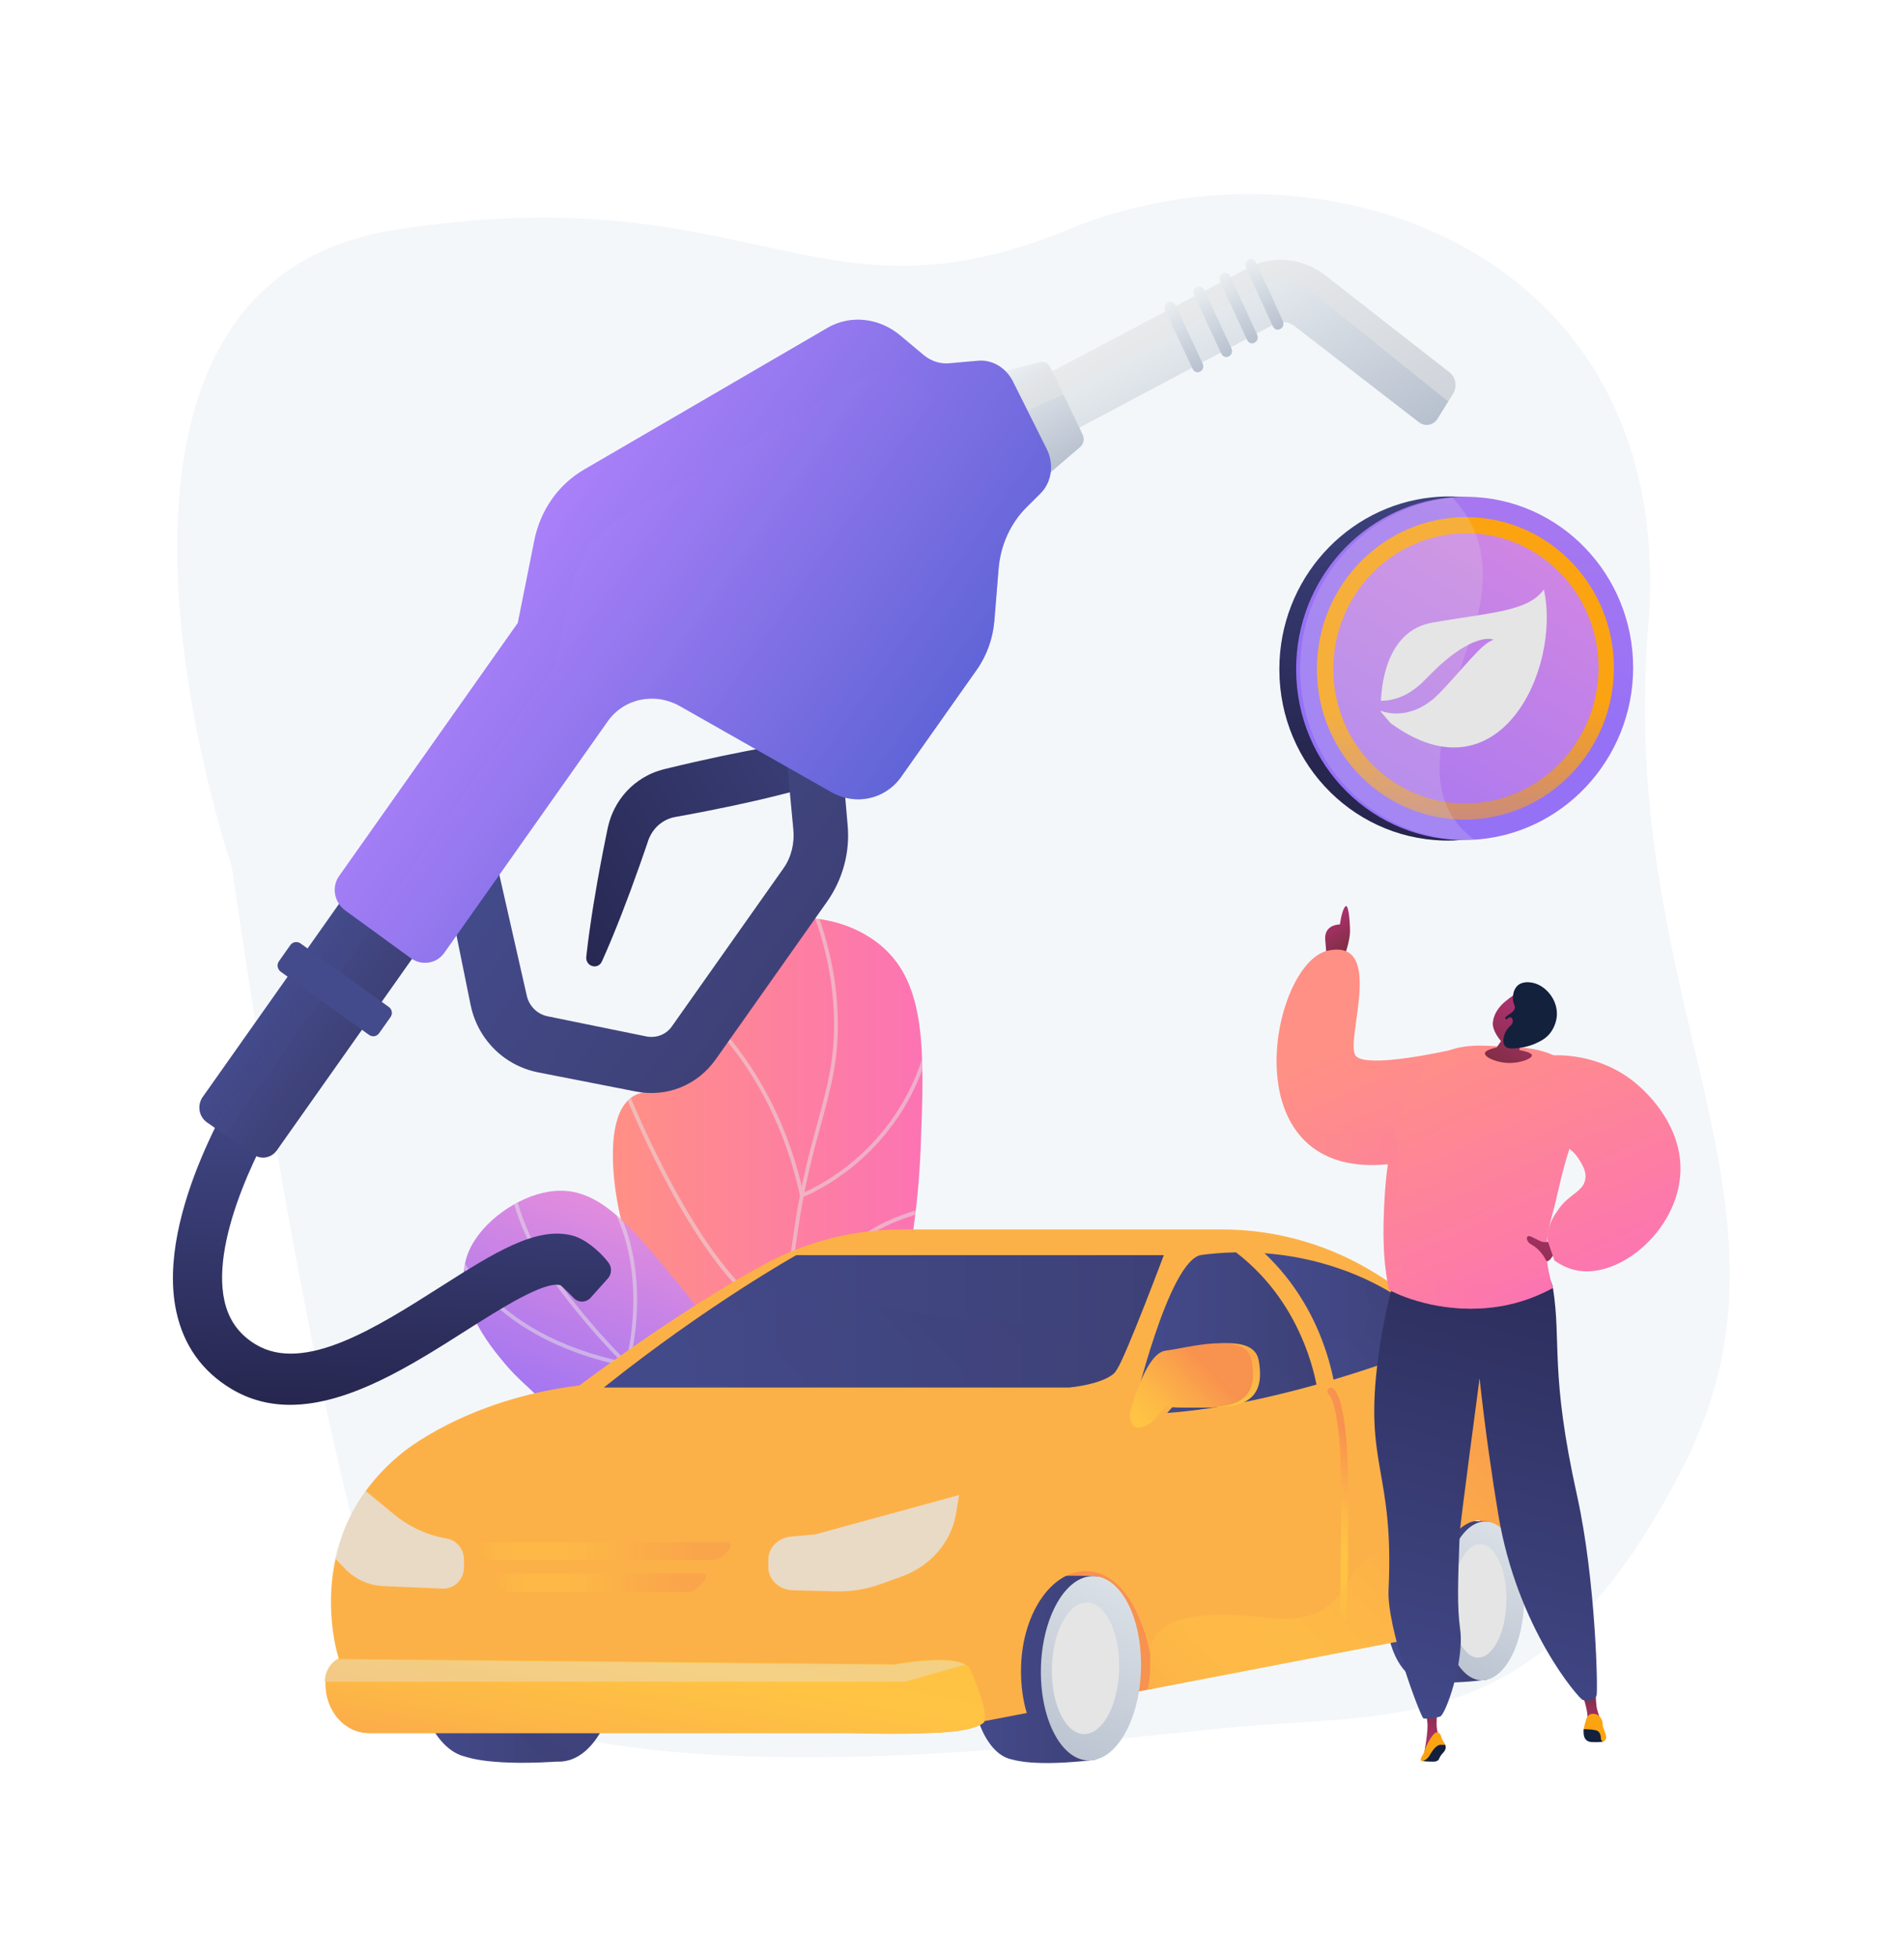 <svg width="2081" height="2138" viewBox="0 0 2081 2138" fill="none" xmlns="http://www.w3.org/2000/svg">
<rect x="0" y="0" width="2081" height="2138" fill="#333333" stroke="none"/>
<g clip-path="url(#clip0_39_349)">
<path d="M2081 0H0V2138H2081V0Z" fill="white"/>
<path d="M1801.54 684.57C1835.27 270.235 1441.46 137.373 1167.53 250.712C891.371 364.97 822.25 189.969 431.417 251.192C35.677 313.185 253.447 947.435 253.447 947.435C253.447 947.435 330.698 1502.02 412.031 1756.4C492.925 2009.41 1203.14 1897.66 1376.28 1885.31C1548.43 1873.03 1698.55 1883.54 1841.41 1599.41C1984.01 1315.8 1767.92 1097.53 1801.54 684.57Z" fill="#F4F7FA"/>
<path d="M1063.97 1719.94C1033.42 1685.88 993.743 1631.25 978.991 1556.89C959.644 1459.36 1000.17 1413.58 1006.41 1251.19C1010.36 1148.5 1012.12 1076.8 964.868 1035.09C927.841 1002.41 865.152 992.052 825.079 1017.16C791.76 1038.04 770.176 1085.89 762.295 1120.56C755.872 1148.82 758.21 1169.83 741.388 1183.78C724.196 1198.04 707.271 1188.11 691.389 1198.45C659.18 1219.42 672.027 1297.21 674.103 1309.78C697.2 1449.63 813.221 1550.96 864.342 1594.52C906.61 1630.54 972.453 1679.2 1063.97 1719.94Z" fill="url(#paint0_linear_39_349)"/>
<mask id="mask0_39_349" style="mask-type:luminance" maskUnits="userSpaceOnUse" x="669" y="1003" width="395" height="717">
<path d="M1063.97 1719.94C1033.42 1685.88 993.743 1631.25 978.991 1556.89C959.644 1459.36 1000.17 1413.58 1006.41 1251.19C1010.36 1148.5 1012.12 1076.8 964.868 1035.09C927.841 1002.41 865.152 992.052 825.079 1017.16C791.76 1038.04 770.176 1085.89 762.295 1120.56C755.872 1148.82 758.21 1169.83 741.388 1183.78C724.196 1198.04 707.271 1188.11 691.389 1198.45C659.18 1219.42 672.027 1297.21 674.103 1309.78C697.2 1449.63 813.221 1550.96 864.342 1594.52C906.61 1630.54 972.453 1679.2 1063.97 1719.94Z" fill="white"/>
</mask>
<g mask="url(#mask0_39_349)">
<g opacity="0.5">
<path d="M1099.28 1748.65C1043.83 1722.21 996.585 1691.99 958.851 1658.82C902.932 1609.66 869.628 1555.32 859.866 1497.31C852.234 1451.96 859.241 1403.97 868.111 1343.21C875.464 1292.83 885.034 1257.87 893.477 1227.02C904.392 1187.14 913.013 1155.64 911.444 1109.17C909.85 1061.93 897.968 1014.24 876.128 967.413L879.866 965.531C901.959 1012.9 913.98 1061.18 915.595 1109.02C917.187 1156.17 908.486 1187.96 897.472 1228.2C889.062 1258.93 879.531 1293.75 872.218 1343.84C863.059 1406.59 856.443 1451.92 863.956 1496.56C873.546 1553.55 906.376 1607.03 961.533 1655.52C998.979 1688.44 1045.91 1718.45 1101.01 1744.73L1099.28 1748.65Z" fill="#E5E5E5"/>
<path d="M874.941 1309.25L874.424 1306.87C854.133 1213.7 810.811 1153.28 778.042 1118.99C742.585 1081.9 711.627 1066.66 711.319 1066.51L713.076 1062.6C713.391 1062.75 745.017 1078.32 780.989 1115.95C813.855 1150.33 857.207 1210.68 877.934 1303.47C885.825 1300.12 913.861 1287.07 942.813 1259.95C974.135 1230.61 1012.99 1178.29 1020.21 1095.68L1024.35 1096.07C1017 1180.16 977.392 1233.41 945.461 1263.28C910.865 1295.64 877.483 1308.3 877.15 1308.43L874.941 1309.25Z" fill="#E5E5E5"/>
<path d="M859.603 1445.2L858.187 1444.65C816.006 1428.53 770.549 1373.77 723.077 1281.88C687.833 1213.67 664.588 1149.32 664.357 1148.67L668.249 1147.16C669.161 1149.7 760.269 1400.58 858.225 1440.05C864.144 1432.4 896.894 1390.86 936.951 1355.16C955.646 1338.49 985.463 1325.41 1025.57 1316.28C1055.34 1309.51 1079.99 1307.57 1080.24 1307.55L1080.54 1311.85C1079.57 1311.93 983.067 1319.73 939.654 1358.43C895.87 1397.46 860.885 1443.5 860.537 1443.96L859.603 1445.2Z" fill="#E5E5E5"/>
<path d="M945.681 1645.77L941.613 1644.98C941.137 1644.88 893.28 1635.38 831.76 1608.16C774.959 1583.03 694.508 1537.21 633.8 1461.67L516.793 1316.05L519.982 1313.29L636.989 1458.9C742.763 1590.53 910.26 1633.44 938.337 1639.85C917.53 1592.21 925.33 1542.55 961.016 1495.95C988.553 1460 1023.39 1438.22 1023.74 1438.01L1025.86 1441.72C1025.52 1441.93 991.256 1463.36 964.196 1498.73C928.146 1545.85 921.304 1594.02 943.861 1641.9L945.681 1645.77Z" fill="#E5E5E5"/>
</g>
</g>
<path d="M975.725 1641.56C917.754 1666.23 840.517 1689.05 756.653 1685.3C735.251 1684.34 603.036 1678.42 595.793 1619.94C593.241 1599.34 608.351 1589.61 605.403 1562.01C601.909 1529.3 578.458 1522.02 551.974 1490.48C536.17 1471.67 489.921 1416.61 513.14 1365.75C527.015 1335.36 565.069 1307.84 599.971 1302.27C651.165 1294.1 685.548 1334.73 742.58 1404.54C793.137 1466.43 794.014 1486.43 831.168 1530.33C858.742 1562.91 903.241 1605.05 975.725 1641.56Z" fill="url(#paint1_linear_39_349)"/>
<mask id="mask1_39_349" style="mask-type:luminance" maskUnits="userSpaceOnUse" x="506" y="1301" width="470" height="385">
<path d="M975.725 1641.56C917.754 1666.23 840.517 1689.05 756.653 1685.3C735.251 1684.34 603.036 1678.42 595.793 1619.94C593.241 1599.34 608.351 1589.61 605.403 1562.01C601.909 1529.3 578.458 1522.02 551.974 1490.48C536.17 1471.67 489.921 1416.61 513.14 1365.75C527.015 1335.36 565.069 1307.84 599.971 1302.27C651.165 1294.1 685.548 1334.73 742.58 1404.54C793.137 1466.43 794.014 1486.43 831.168 1530.33C858.742 1562.91 903.241 1605.05 975.725 1641.56Z" fill="white"/>
</mask>
<g mask="url(#mask1_39_349)">
<g opacity="0.5">
<path d="M997.806 1642.32C928.213 1642.32 858.412 1620.67 789.633 1577.65C700.844 1522.11 636.007 1444.85 597.248 1389.82C570.179 1351.38 553.899 1303.17 548.863 1246.54L552.998 1246.14C557.964 1301.99 573.981 1349.47 600.6 1387.27C639.132 1441.98 703.577 1518.78 791.775 1573.95C876.403 1626.88 962.557 1647.16 1047.84 1634.22C1111.87 1624.5 1173.09 1597.22 1229.83 1553.14L1232.31 1556.6C1175.02 1601.11 1113.16 1628.67 1048.44 1638.49C1031.59 1641.05 1014.7 1642.32 997.806 1642.32Z" fill="#E5E5E5"/>
<path d="M686.917 1493.87L685.084 1493.5C526.709 1461.45 490.414 1363.58 483.062 1334.35C482.933 1333.84 482.85 1333.49 482.795 1333.33L486.656 1331.74C486.728 1331.92 486.872 1332.43 487.08 1333.26C494.248 1361.76 529.601 1456.92 684.003 1488.88C687.871 1474.07 710.98 1374.57 656.925 1299.04L660.257 1296.46C719.784 1379.63 687.795 1490.91 687.465 1492.02L686.917 1493.87Z" fill="#E5E5E5"/>
<path d="M652.183 1620.11C642.515 1620.11 633.817 1619.39 626.152 1618.28C587.866 1612.74 566.945 1597.02 566.073 1596.36L568.532 1592.88C568.739 1593.04 589.658 1608.7 626.993 1614.04C661.317 1618.96 716.924 1615.89 787.206 1573.6C787.575 1563.01 788.867 1480.74 745.917 1389.9L699.32 1291.34L703.047 1289.44L749.644 1387.99C795.948 1485.93 791.356 1574.12 791.304 1575L791.236 1576.15L790.277 1576.74C734.037 1610.8 686.888 1620.11 652.183 1620.11Z" fill="#E5E5E5"/>
</g>
</g>
<path d="M1670.21 1738.33H1645.98L1615.96 1659.06C1615.96 1659.06 1671.03 1663.06 1670.21 1738.33Z" fill="url(#paint2_linear_39_349)"/>
<path d="M1104.68 1875.42L1262.37 1845.05C1262.37 1845.05 1276.69 1718.53 1206.2 1706.51C1135.71 1694.49 1097.88 1792.5 1104.68 1875.42Z" fill="url(#paint3_linear_39_349)"/>
<path d="M1112.44 1726.6C1112.42 1726.6 1112.41 1726.6 1112.39 1726.6C1107.47 1727.12 1102.96 1729.12 1098.47 1731.99C1094.16 1734.26 1088.95 1736.94 1088.95 1740.36V1740.44C1072.34 1758.39 1061.4 1791.58 1061.34 1828.73C1061.25 1878.21 1080.63 1918.21 1106.18 1922.82C1106.18 1922.82 1106.12 1922.85 1106.12 1922.85C1107.85 1923.11 1129.25 1931.17 1196.72 1923.23C1198.5 1893.11 1199.56 1722.62 1199.56 1722.62C1199.56 1722.62 1145.64 1719.72 1112.44 1726.6Z" fill="url(#paint4_linear_39_349)"/>
<path d="M1247.13 1819.23C1247.13 1875.83 1221.92 1922.73 1191.37 1923.91C1161.4 1925.07 1137.57 1881.65 1137.63 1826.99C1137.68 1772.4 1161.56 1725.72 1191.47 1722.64C1221.97 1719.49 1247.13 1762.69 1247.13 1819.23Z" fill="url(#paint5_linear_39_349)"/>
<path d="M1223.23 1820.53C1223.22 1860.69 1206.42 1894.07 1185.95 1895.06C1165.74 1896.03 1149.58 1864.98 1149.61 1825.76C1149.65 1786.56 1165.85 1753.28 1186.03 1751.38C1206.47 1749.46 1223.24 1780.4 1223.23 1820.53Z" fill="#E5E5E5"/>
<path d="M1556.63 1666.34C1556.62 1666.34 1556.6 1666.34 1556.59 1666.34C1552.6 1666.78 1547.87 1668.51 1544.23 1670.98C1540.73 1672.94 1541.67 1675.24 1535.44 1678.19V1678.26C1525.05 1693.72 1514.16 1722.31 1514.11 1754.31C1514.04 1796.93 1530.29 1831.38 1551.01 1835.36C1551.01 1835.36 1551.24 1835.38 1551.24 1835.38C1552.63 1835.61 1570.13 1842.55 1624.86 1835.71C1626.31 1809.77 1627.24 1662.91 1627.24 1662.91C1627.24 1662.91 1583.56 1660.41 1556.63 1666.34Z" fill="url(#paint6_linear_39_349)"/>
<path d="M1665.9 1746.12C1665.9 1794.88 1645.44 1835.28 1620.66 1836.3C1596.35 1837.29 1577.02 1799.89 1577.06 1752.81C1577.11 1705.78 1596.48 1665.58 1620.74 1662.92C1645.48 1660.22 1665.9 1697.42 1665.9 1746.12Z" fill="url(#paint7_linear_39_349)"/>
<path d="M1646.5 1747.24C1646.5 1781.84 1632.87 1810.59 1616.26 1811.44C1599.87 1812.28 1586.76 1785.54 1586.78 1751.75C1586.81 1717.98 1599.95 1689.32 1616.33 1687.69C1632.91 1686.03 1646.51 1712.67 1646.5 1747.24Z" fill="#E5E5E5"/>
<path d="M516.186 1686.79C516.164 1686.79 516.141 1686.79 516.119 1686.79C510.008 1686.79 505.35 1689.99 499.749 1692.83C494.347 1695 490.866 1699.31 488.789 1703V1703.09C465.945 1722.35 452.923 1760.93 452.923 1805.35C452.923 1864.47 477.164 1913.19 509.198 1919.88C509.198 1919.88 508.892 1919.92 508.892 1919.92C511.034 1920.3 537.32 1930.7 618.135 1924.49C620.214 1890.2 621.303 1694 621.303 1694C621.303 1694 556.915 1682.47 516.186 1686.79Z" fill="url(#paint8_linear_39_349)"/>
<path d="M611.743 1925.04C647.334 1925.04 676.186 1873.41 676.186 1809.72C676.186 1746.03 647.334 1694.4 611.743 1694.4C576.152 1694.4 547.3 1746.03 547.3 1809.72C547.3 1873.41 576.152 1925.04 611.743 1925.04Z" fill="url(#paint9_linear_39_349)"/>
<path d="M605.333 1891.73C629.348 1891.73 648.815 1854.81 648.815 1809.27C648.815 1763.73 629.348 1726.81 605.333 1726.81C581.319 1726.81 561.852 1763.73 561.852 1809.27C561.852 1854.81 581.319 1891.73 605.333 1891.73Z" fill="url(#paint10_linear_39_349)"/>
<path d="M1691.07 1693.93C1693.32 1704.54 1690.44 1715.62 1683.35 1723.6L1670.23 1738.37C1666.63 1694.8 1644.95 1661.29 1618.71 1661.29C1589.98 1661.29 1566.66 1701.52 1566.66 1751.13C1566.66 1762.89 1567.96 1774.1 1570.36 1784.4L1564.63 1786.86L1254.68 1846.53C1255.52 1839.89 1257.07 1833.02 1257.07 1826.02C1257.07 1819.7 1257.16 1813.54 1257.16 1807.5C1257.16 1807.46 1257.16 1807.46 1257.16 1807.42C1246.78 1756.06 1221.5 1716.94 1186.77 1716.94C1147.95 1716.94 1115.91 1765.8 1115.91 1826.02C1115.91 1842.48 1118 1858.06 1122.2 1872.05L1075.86 1880.96C1075.82 1881.04 1075.67 1882.01 1075.56 1882.09C1074.11 1883.72 1062.91 1893.99 1008.14 1893.99H403.649C376.301 1893.99 355.881 1869.19 355.881 1840.77V1838.42C355.881 1827.53 360.927 1817.59 370.298 1812.7C370.298 1812.7 353.565 1762.86 366.836 1703.23C372.151 1679.42 381.914 1654.06 399.548 1629.69C409.797 1615.54 422.46 1601.74 438.371 1588.78C438.371 1588.78 507.16 1529.47 633.375 1514.05C633.375 1514.05 737.992 1435.01 833.721 1382.62C880.92 1356.78 932.638 1343.61 985.993 1343.61H1335.91C1396.65 1343.61 1456.24 1361.19 1507.91 1394.43L1599.05 1452.95C1599.05 1452.95 1620.81 1466.43 1643 1498.7C1668.24 1535.4 1694.02 1596.41 1688.93 1689.47L1691.07 1693.93Z" fill="url(#paint11_linear_39_349)"/>
<path d="M1075.72 1880.96C1075.68 1881.04 1075.6 1882.01 1075.49 1882.09C1071.28 1884.83 1065.97 1898.31 925.754 1893.99H403.649C376.301 1893.99 355.882 1869.19 355.882 1840.77V1838.42C355.882 1837.79 355.037 1837.19 355.075 1836.55C355.688 1826.42 361.025 1817.31 369.858 1812.7L977.762 1818.67C977.762 1818.67 1035.1 1807.81 1054.76 1818.51C1057.51 1820.02 1059.48 1821.93 1060.48 1824.35C1068.74 1844.15 1079.54 1871.69 1075.72 1880.96Z" fill="url(#paint12_linear_39_349)"/>
<g opacity="0.8">
<path d="M507.105 1704.5V1712.73C507.105 1719.13 504.58 1725.21 500.143 1729.66C495.705 1734.07 489.741 1736.42 483.582 1736.14L418.562 1733.28C402.957 1732.6 388.159 1725.85 377.103 1714.36L366.395 1703.23C371.71 1679.42 381.693 1654.05 399.327 1629.69C399.555 1629.73 399.787 1629.73 400.014 1629.77L431.224 1655.37C447.748 1668.92 467.326 1677.87 488.135 1681.32C499.075 1683.15 507.105 1692.97 507.105 1704.5Z" fill="#E5E5E5"/>
</g>
<g opacity="0.4">
<path d="M795.699 1695.07C791.423 1700.42 784.287 1704.77 779.865 1704.78C698.646 1704.77 617.504 1704.76 536.455 1704.75C532.04 1704.74 525.796 1700.38 522.587 1695.06C519.401 1689.76 520.866 1685.5 525.84 1685.5C615.233 1685.5 704.732 1685.5 794.331 1685.5C799.284 1685.51 799.985 1689.77 795.699 1695.07C795.695 1695.07 795.695 1695.07 795.699 1695.07Z" fill="url(#paint13_linear_39_349)"/>
<path d="M768.271 1729.63C763.751 1735.22 757.199 1739.82 753.579 1739.81C687.581 1739.79 621.635 1739.76 555.749 1739.74C552.149 1739.74 546.482 1735.16 543.107 1729.57C539.741 1724 540.454 1719.53 544.605 1719.53C619.251 1719.55 693.968 1719.57 768.757 1719.58C772.926 1719.59 772.746 1724.06 768.271 1729.63C768.275 1729.63 768.275 1729.63 768.271 1729.63Z" fill="url(#paint14_linear_39_349)"/>
</g>
<path opacity="0.8" d="M866.401 1737.89C851.586 1737.49 839.748 1726.33 839.748 1712.69V1704.37C839.748 1691.41 850.487 1680.55 864.511 1679.28L890.947 1676.89L1048.28 1633.82L1044.84 1654.43C1039.62 1685.58 1016.73 1711.79 984.796 1723.18L961.432 1731.51C946.055 1736.99 929.616 1739.58 913.133 1739.14L866.401 1737.89Z" fill="#E5E5E5"/>
<path opacity="0.4" d="M1054.65 1819.17L989.014 1837.88H354.193C354.806 1827.09 360.584 1817.98 369.417 1813.36L977.541 1819.33C977.541 1819.33 1034.99 1808.48 1054.65 1819.17Z" fill="#E5E5E5"/>
<path d="M1468.06 1773.13C1468.02 1773.13 1467.98 1773.13 1467.94 1773.13C1465.83 1768.81 1464.17 1770.15 1464.23 1767.95C1464.27 1766.62 1468.01 1633.82 1464.24 1579.99C1460.98 1533.36 1453.46 1524.9 1452.8 1524.27C1451.15 1523.31 1450.4 1521.06 1451.12 1519.19C1451.9 1517.15 1454.13 1516.1 1456.09 1516.91C1458.85 1518.05 1468.16 1525.89 1471.87 1578.91C1475.66 1633.14 1471.92 1766.87 1471.88 1768.2C1471.82 1770.36 1470.12 1773.13 1468.06 1773.13Z" fill="url(#paint15_linear_39_349)"/>
<path opacity="0.5" d="M1691.08 1693.93L1688.95 1689.47C1694.04 1596.41 1668.28 1535.4 1643.03 1498.71C1627.12 1499.66 1605.82 1507.89 1607.43 1545.41C1609.95 1604.68 1598.56 1635.29 1555.22 1662.4C1534.65 1675.24 1512.08 1686.29 1493.84 1702.71C1477.55 1717.42 1469.94 1740 1453.34 1753.83C1425.27 1777.2 1387.18 1766.83 1354.48 1765.28C1324.68 1763.85 1257.16 1762.38 1257.16 1807.42C1257.16 1807.45 1257.16 1807.45 1257.16 1807.5C1257.16 1813.54 1257.07 1819.7 1257.07 1826.02C1257.07 1833.02 1255.45 1839.89 1254.61 1846.53L1564.6 1786.86L1570.35 1784.4C1567.94 1774.1 1566.65 1762.89 1566.65 1751.13C1566.65 1701.52 1589.98 1661.29 1618.7 1661.29C1644.94 1661.29 1666.63 1694.8 1670.23 1738.37L1683.35 1723.6C1690.44 1715.62 1693.33 1704.54 1691.08 1693.93Z" fill="url(#paint16_linear_39_349)"/>
<path d="M1272.04 1371.67C1272.04 1371.67 1231.23 1480.21 1221.06 1496.11C1220.1 1497.58 1218.88 1499.77 1217.42 1501.04C1203.31 1513.29 1168.77 1516.28 1168.77 1516.28H660.092C773.569 1425.63 870.449 1371.67 870.449 1371.67H1272.04Z" fill="url(#paint17_linear_39_349)"/>
<path d="M1584.71 1462.89C1584.71 1462.89 1530.43 1485.95 1457.54 1507.65C1455.16 1495.96 1451.34 1481.3 1445.18 1465.16C1433.86 1435.3 1414.66 1400.36 1382.07 1369.56C1407.28 1371.46 1436.81 1376.55 1467.94 1387.84C1506.15 1401.67 1546.73 1424.85 1584.71 1462.89Z" fill="url(#paint18_linear_39_349)"/>
<path d="M1438.87 1513.06C1402.54 1523.27 1362.61 1532.73 1322.99 1538.78C1300.42 1542.19 1277.97 1544.5 1256.36 1545.18C1250.05 1545.38 1243.78 1545.45 1237.62 1545.38C1237.62 1545.38 1237.62 1545.34 1237.66 1545.3C1238.61 1541.08 1277.28 1376.35 1313.16 1371.46C1321.42 1370.35 1334.46 1368.92 1350.91 1368.64C1389.65 1398.41 1412.06 1435.42 1424.91 1467.07C1432.14 1484.83 1436.39 1500.89 1438.87 1513.06Z" fill="url(#paint19_linear_39_349)"/>
<path opacity="0.3" d="M1217.42 1500.99C1203.31 1513.24 1168.77 1516.28 1168.77 1516.28H660.092C773.569 1425.63 870.449 1371.67 870.449 1371.67H877.639C888.885 1375.98 899.9 1386.38 909.652 1400.81C949.008 1459.13 1166.44 1414.93 1217.42 1500.99Z" fill="url(#paint20_linear_39_349)"/>
<path opacity="0.3" d="M1256.36 1545.18C1250.05 1545.38 1243.78 1545.45 1237.62 1545.38C1237.62 1545.38 1237.62 1545.34 1237.65 1545.3C1242.74 1545.26 1249.05 1545.22 1256.36 1545.18Z" fill="url(#paint21_linear_39_349)"/>
<path opacity="0.3" d="M1424.91 1467.07C1432.14 1484.83 1436.38 1500.89 1438.87 1513.06C1402.54 1523.27 1362.61 1532.74 1322.99 1538.78C1328.57 1533.01 1333.73 1525.74 1338.24 1516.64C1357.94 1477.08 1392.71 1470.28 1424.91 1467.07Z" fill="url(#paint22_linear_39_349)"/>
<path opacity="0.3" d="M1584.71 1462.89C1584.71 1462.89 1530.43 1485.95 1457.54 1507.65C1455.16 1495.96 1451.34 1481.3 1445.18 1465.16C1464.61 1463.13 1481.4 1459.99 1491 1447.98C1507.83 1426.84 1486.95 1403.14 1467.94 1387.84C1506.15 1401.67 1546.73 1424.85 1584.71 1462.89Z" fill="url(#paint23_linear_39_349)"/>
<path d="M1242.68 1544.72C1242.68 1544.72 1258.78 1478.66 1281.66 1476.02C1304.54 1473.38 1369.8 1454 1375.73 1486.59C1381.66 1519.18 1369.8 1535.44 1336.75 1537.44C1303.7 1539.44 1281.66 1537.44 1281.66 1537.44L1266.41 1554.41C1266.41 1554.41 1241.84 1572.02 1242.68 1544.72Z" fill="url(#paint24_linear_39_349)"/>
<path d="M1235.06 1544.72C1235.06 1544.72 1251.16 1478.66 1274.04 1476.02C1296.92 1473.38 1362.17 1454 1368.1 1486.59C1374.03 1519.18 1362.17 1535.44 1329.12 1537.44C1296.07 1539.44 1274.04 1537.44 1274.04 1537.44L1258.79 1554.41C1258.79 1554.41 1234.21 1572.02 1235.06 1544.72Z" fill="url(#paint25_linear_39_349)"/>
<path d="M1465.8 1051.25C1468.92 1048.32 1475.74 1028.33 1475.53 1016.93C1475.32 1005.53 1473.77 985.665 1469.95 991.057C1466.12 996.449 1464.5 1010.27 1464.5 1010.27C1464.5 1010.27 1446.8 1009.92 1448.44 1027.43C1450.08 1044.94 1449.64 1052.56 1455.18 1054.26C1460.73 1055.96 1465.8 1051.25 1465.8 1051.25Z" fill="url(#paint26_linear_39_349)"/>
<path d="M1527.93 1270.97C1526.37 1271.2 1524.78 1271.4 1523.17 1271.61C1521.08 1271.89 1519.01 1272.11 1516.98 1272.32C1439.58 1279.9 1405.65 1237.31 1397.35 1186.49C1386.95 1122.93 1416.56 1046.47 1451.23 1038.93C1514.36 1025.2 1470.31 1135.87 1481.32 1153.22C1489.4 1165.97 1551.41 1154.8 1583.84 1147.93C1595.6 1145.46 1603.49 1143.54 1603.49 1143.54C1603.49 1143.54 1702.81 1246.43 1527.93 1270.97Z" fill="url(#paint27_linear_39_349)"/>
<path d="M1728.77 1849.95C1728.77 1849.95 1736.89 1871.18 1734.76 1880.59C1743.47 1880.41 1749.11 1879.26 1749.11 1879.26C1749.11 1879.26 1745.61 1869.58 1744.93 1864.78C1744 1858.3 1744.07 1847.82 1744.07 1847.82L1728.77 1849.95Z" fill="url(#paint28_linear_39_349)"/>
<path d="M1578.68 1905.51C1579.18 1906.13 1580.07 1907.44 1580.15 1909.22C1580.19 1910.19 1579.97 1910.98 1579.71 1911.71C1578.39 1915.32 1576.32 1915.79 1574.08 1919.62C1572.71 1921.96 1572.97 1922.66 1571.72 1923.72C1570.07 1925.11 1568.07 1925.19 1566.34 1925.21C1563.42 1925.25 1559.21 1925.14 1553.91 1924.48C1556.69 1920.76 1559.64 1916.99 1562.78 1913.17C1564.16 1911.5 1565.54 1909.87 1566.91 1908.27L1575.07 1905.41C1576.28 1905.44 1577.48 1905.47 1578.68 1905.51Z" fill="#14213D"/>
<path d="M1571.89 1864.33C1571.89 1864.33 1567.23 1889.62 1573.17 1896.71C1578.22 1903.79 1570.72 1898.74 1570.72 1898.74L1561.76 1906.86L1556.39 1916.51C1556.39 1916.51 1561.33 1891.75 1560.02 1881.92C1558.7 1872.09 1558.04 1865.47 1558.04 1865.47L1571.89 1864.33Z" fill="url(#paint29_linear_39_349)"/>
<path d="M1526.22 1389.24C1520.25 1409.73 1511.72 1442.79 1506.24 1484.28C1490.59 1602.6 1523.85 1606.38 1517.64 1737.5C1515.66 1779.35 1552.53 1875.86 1555.78 1877.99C1557.35 1878.15 1559.06 1878.26 1560.88 1878.2C1564.08 1878.1 1568.6 1877.59 1573.86 1875.95C1579.7 1874.91 1600.76 1815.63 1595.88 1780.38C1592.43 1755.44 1593.43 1728.67 1595.43 1675.12C1595.75 1666.45 1617.11 1506.33 1617.11 1506.33C1623.61 1565.6 1631.08 1615.95 1637.55 1655C1658.36 1780.43 1726.03 1856.36 1729.55 1857.57C1730.25 1857.87 1736.6 1860.26 1741.79 1856.71C1744.1 1855.12 1744.89 1853.08 1744.89 1853.08C1746.7 1851.61 1744.36 1727.85 1723.72 1634.71C1693.76 1499.51 1706.81 1467.88 1697.32 1407.49C1689.1 1355.24 1526.22 1389.24 1526.22 1389.24Z" fill="url(#paint30_linear_39_349)"/>
<path d="M1732.62 1888.64C1732.62 1888.64 1730.59 1888.64 1730.76 1891.36C1730.93 1894.07 1729.85 1903.41 1740.14 1903.85C1750.43 1904.29 1752.01 1903.09 1752.35 1903.09C1752.69 1903.09 1749.65 1894.16 1749.65 1894.16L1746.36 1889.78L1737.51 1888.82L1732.62 1888.64Z" fill="#14213D"/>
<path d="M1755.43 1898.02C1755.21 1895.76 1754 1892.21 1752.77 1889.35C1750.96 1885.11 1752.45 1883.52 1750.71 1879.65C1750.11 1878.32 1749.53 1877.05 1748.26 1875.79C1747.97 1875.5 1745.13 1872.78 1740.99 1872.92C1740.18 1872.94 1738.93 1873 1737.57 1873.75C1735.98 1874.63 1735.18 1875.96 1734.5 1877.12C1733.43 1878.96 1733.67 1879.52 1732.02 1884.76C1731.89 1885.18 1731.6 1886.1 1731.37 1887.36C1731.2 1888.33 1731.13 1889.14 1731.1 1889.69C1733.8 1889.69 1744.17 1890.13 1746.36 1891.79C1748.56 1893.46 1749.65 1896.26 1749.65 1899.06C1749.65 1901.87 1751 1903.18 1752.35 1903.09C1753.56 1903.02 1755.95 1900.7 1755.43 1898.02Z" fill="#FCA311"/>
<path d="M1570.64 1893.15C1572.85 1893.19 1574.47 1895.01 1575.69 1899.41C1576.91 1903.81 1582.78 1907.71 1575.93 1906.78C1569.09 1905.85 1564.12 1915.91 1561.68 1919.64C1559.24 1923.36 1552.68 1926.67 1552.84 1923.03C1553 1919.39 1555.9 1917.69 1556.71 1913.97C1557.53 1910.24 1565.6 1893.07 1570.64 1893.15Z" fill="#FCA311"/>
<path d="M1741.95 1191.8C1712.37 1254.94 1709.99 1272.18 1699.53 1316.07C1694.9 1335.42 1685.78 1356.23 1692.99 1391.05C1694.04 1396.23 1695.47 1401.7 1697.33 1407.51C1683.12 1415.3 1662.94 1424.02 1637.72 1427.91C1582.52 1436.45 1536.19 1419.26 1518.19 1409.66C1514.05 1389.93 1509.49 1360.9 1514.1 1297.99C1514.52 1292.51 1515.27 1283.58 1516.98 1272.32C1518.57 1261.93 1520.93 1249.54 1524.47 1236.15C1524.94 1234.43 1525.42 1232.71 1525.9 1230.97C1530.73 1213.89 1535.53 1202.4 1540.84 1192.58C1548.17 1178.98 1556.26 1168.93 1558.62 1166.07C1561.15 1162.95 1563.2 1160.64 1563.62 1160.23C1569.72 1154.53 1576.61 1150.59 1583.84 1147.94C1606.37 1139.6 1632.14 1143.59 1647.21 1144.04C1665.01 1144.59 1699.31 1145.44 1718.34 1168.86C1730.74 1184.15 1750.13 1174.4 1741.95 1191.8Z" fill="url(#paint31_linear_39_349)"/>
<path d="M1631.68 1116.96C1633.23 1104.48 1642.72 1096.49 1644.79 1094.78C1653.45 1087.62 1655.22 1086.9 1658.2 1086.31L1662.26 1085.67C1662.26 1085.67 1662.48 1085.68 1662.7 1085.69C1665.08 1085.84 1672.22 1088.74 1673.51 1089.68C1677.66 1092.71 1674.61 1114.15 1662.05 1140.82C1661.55 1143.08 1661.06 1145.34 1660.57 1147.6C1671.51 1149.6 1674.22 1151.65 1674.31 1153.29C1674.5 1156.84 1662.51 1161.37 1651.4 1161.66C1637.47 1162.03 1622.68 1155.8 1622.97 1151.16C1623.08 1149.27 1625.71 1146.95 1635.82 1144.67C1637.4 1142.36 1638.98 1140.05 1640.56 1137.74C1639.13 1135.94 1630.53 1126.14 1631.68 1116.96Z" fill="url(#paint32_linear_39_349)"/>
<path d="M1658.2 1077.54C1653.83 1081.97 1652.75 1089.68 1654.05 1095.24C1654.82 1098.57 1655.82 1098.92 1655.68 1101.1C1655.28 1107.21 1644.56 1109.87 1645.16 1112.95C1645.58 1115.15 1651.16 1114.35 1652.12 1117.11C1653.17 1120.14 1647.05 1122.74 1644.42 1130.35C1644.01 1131.54 1641.52 1138.74 1644.71 1142.98C1647.7 1146.94 1654.37 1146 1661.9 1144.98C1670.2 1143.86 1676.16 1141.31 1677.9 1140.52C1683.39 1138.01 1689.3 1135.31 1694.2 1129.12C1695.36 1127.65 1702.18 1118.76 1701.6 1106.33C1700.85 1090 1687.72 1076.06 1674.2 1073.84C1672 1073.48 1663.55 1072.1 1658.2 1077.54Z" fill="#14213D"/>
<path d="M1648.89 1112.26C1652.05 1110.3 1654.46 1114.52 1652.97 1118.21C1651.48 1121.9 1646.48 1124.21 1643.45 1122.01C1640.42 1119.81 1644.64 1114.9 1648.89 1112.26Z" fill="url(#paint33_linear_39_349)"/>
<path d="M1693.3 1356.25C1693.3 1356.25 1690.53 1358.18 1686.27 1357.21C1682.01 1356.25 1676.83 1352.6 1672.21 1351.06C1667.58 1349.52 1667.21 1356.64 1674.06 1360.29C1680.9 1363.94 1686.83 1371.25 1689.42 1376.83C1692.01 1382.41 1698.48 1370.1 1698.48 1370.1L1693.3 1356.25Z" fill="url(#paint34_linear_39_349)"/>
<path d="M1696.27 1153.34C1706.78 1152.89 1754.56 1152.05 1794.03 1189.3C1801.97 1196.79 1839.69 1232.38 1836.5 1283.28C1832.66 1344.34 1771.93 1396.05 1725.23 1388.68C1714.34 1386.96 1705.5 1382.24 1698.89 1377.54L1691.12 1354.7C1690.99 1338.38 1699.58 1326.97 1704 1320.67C1714.89 1305.13 1730.41 1302.42 1732.7 1288.64C1733.97 1281.03 1730.39 1274.79 1727.2 1269.21C1716.31 1250.23 1698.94 1247.89 1689.94 1238.18C1680.66 1228.15 1670.04 1203.03 1696.27 1153.34Z" fill="url(#paint35_linear_39_349)"/>
<path opacity="0.3" d="M1697.33 1407.51C1683.12 1415.3 1662.94 1424.02 1637.72 1427.91C1582.52 1436.45 1536.19 1419.26 1518.19 1409.66C1514.05 1389.93 1509.49 1360.9 1514.1 1297.98C1514.52 1292.51 1515.27 1283.58 1516.98 1272.32C1439.58 1279.9 1405.65 1237.31 1397.35 1186.49C1412.39 1212.13 1437.97 1243.68 1471.12 1238.89C1512.36 1232.92 1520.99 1224.04 1524.47 1236.15C1525.62 1240.11 1526.19 1246.33 1527.2 1255.68C1527.67 1259.96 1527.89 1265.13 1527.93 1270.97C1528.37 1316.62 1519.52 1401.74 1548.33 1398.19C1579.17 1394.39 1656.33 1415.34 1692.98 1391.05C1694.04 1396.23 1695.47 1401.7 1697.33 1407.51Z" fill="url(#paint36_linear_39_349)"/>
<path d="M664.983 1379.74C654.785 1366.49 639.118 1353.94 626.146 1350.41C586.369 1339.6 539.733 1369.25 480.694 1406.78C411.146 1450.99 332.32 1501.1 279.509 1469.28C261.085 1458.18 249.872 1442.47 245.23 1421.27C229.914 1351.33 288.904 1240.86 312.927 1204.2L290.703 1188.45L268.488 1172.68C264.422 1178.87 169.156 1325.52 192.752 1433.59C200.767 1470.3 220.878 1498.58 252.527 1517.65C273.146 1530.08 294.871 1535.26 317.1 1535.26C381.691 1535.26 450.526 1491.5 508.766 1454.48C547.142 1430.08 594.901 1399.73 612.535 1404.51C613.097 1404.66 620.633 1411.89 627.057 1418.54C629.528 1421.1 632.898 1422.5 636.386 1422.43C639.873 1422.37 643.184 1420.83 645.562 1418.18L664.364 1397.2C668.71 1392.35 668.966 1384.91 664.983 1379.74Z" fill="url(#paint37_linear_39_349)"/>
<path d="M879.148 861.463C879.148 861.463 877.848 861.841 875.41 862.551C872.961 863.214 869.391 864.287 864.802 865.46C860.215 866.655 854.656 868.172 848.23 869.704C841.809 871.282 834.564 873.084 826.618 874.891C810.713 878.551 792.056 882.54 771.943 886.476C761.876 888.474 751.431 890.41 740.794 892.334L738.795 892.69C738.569 892.74 740.312 892.335 739.516 892.519L739.392 892.546L739.143 892.599L738.646 892.706L737.652 892.92L735.66 893.348C735.134 893.474 735.088 893.527 734.772 893.605C734.519 893.675 734.262 893.734 733.999 893.785C733.737 893.832 733.274 894.036 732.917 894.148C732.152 894.411 731.366 894.639 730.627 894.98C727.593 896.176 724.685 897.813 722.027 899.844C716.644 903.853 712.331 909.452 709.541 915.873L709.038 917.09L708.776 917.705L708.447 918.683L707.137 922.586C706.247 925.176 705.361 927.752 704.481 930.312C702.701 935.425 700.943 940.474 699.215 945.44C692.23 965.269 685.387 983.656 679.277 999.327C676.232 1007.16 673.331 1014.31 670.737 1020.63C668.198 1026.97 665.832 1032.45 663.906 1036.97C662.011 1041.49 660.382 1045.01 659.329 1047.42C658.235 1049.82 657.651 1051.1 657.651 1051.1C655.617 1055.55 650.364 1057.4 645.913 1055.21C642.358 1053.47 640.392 1049.66 640.777 1045.94C640.777 1045.94 640.924 1044.52 641.202 1041.87C641.521 1039.23 641.904 1035.33 642.571 1030.41C643.209 1025.49 643.955 1019.5 644.988 1012.69C645.968 1005.85 647.1 998.136 648.456 989.757C651.154 972.977 654.599 953.468 658.65 932.649C659.682 927.445 660.732 922.153 661.796 916.794C662.338 914.117 662.884 911.423 663.431 908.715L664.284 904.652L664.497 903.632L664.844 902.267L665.562 899.519C669.554 884.865 677.75 871.153 688.978 860.611C694.602 855.356 700.957 850.877 707.803 847.353C709.492 846.424 711.255 845.655 713.027 844.906C713.944 844.526 714.721 844.153 715.758 843.782L718.876 842.699L721.882 841.728L723.846 841.172L724.827 840.895L725.317 840.756L725.562 840.687L725.684 840.652L726.656 840.426L728.631 839.941C739.158 837.384 749.516 834.916 759.559 832.66C779.598 828.098 798.335 824.176 814.422 821.069C822.449 819.497 829.834 818.206 836.371 817.043C842.893 815.838 848.615 814.969 853.313 814.201C858.004 813.413 861.722 812.946 864.24 812.558C866.769 812.218 868.117 812.037 868.117 812.037C881.366 810.255 893.811 820.043 895.929 833.88C897.861 846.511 890.514 858.17 879.148 861.463Z" fill="url(#paint38_linear_39_349)"/>
<path d="M903.934 985.385L782.364 1157.58C762.282 1186.02 728.803 1199.51 694.977 1192.85L588.128 1171.94C574.625 1169.27 562.173 1163.75 551.451 1156C532.71 1142.45 519.207 1122.05 514.343 1098.18L490.42 980.369L490.889 980.28L543.488 946.144L575.573 1087.44C577.933 1099.23 586.982 1108.34 598.643 1110.7L706.314 1132.66C716.705 1134.77 727.805 1130.98 734.181 1121.95L856.362 948.891C865.13 936.471 868.507 921.085 867.11 906.541L860.214 833.202L918.788 829.287L920.13 829.129L926.436 901.782C929.161 931.203 921.187 960.947 903.934 985.385Z" fill="url(#paint39_linear_39_349)"/>
<g opacity="0.2">
<path d="M900.453 964.346L778.737 1136.75C758.631 1165.22 725.217 1178.78 691.342 1172.06L584.391 1151C570.867 1148.3 558.424 1142.78 547.685 1135C528.914 1121.39 515.401 1100.94 510.527 1077.02L490.886 980.277L543.489 946.144L575.573 1087.44C577.933 1099.22 586.982 1108.34 598.643 1110.7L706.314 1132.66C716.705 1134.77 727.806 1130.98 734.182 1121.95L856.362 948.891C865.13 936.472 868.507 921.085 867.11 906.542L860.214 833.202L918.788 829.287L923.127 880.714C925.862 910.201 917.727 939.879 900.453 964.346Z" fill="url(#paint40_linear_39_349)"/>
</g>
<path d="M381.038 972.925L221.529 1198.85C218.5 1203.14 217.29 1208.53 218.181 1213.78C219.073 1219.02 221.987 1223.65 226.248 1226.6L277.094 1261.82C285.437 1267.6 296.679 1265.54 302.611 1257.13L461.769 1031.7L381.038 972.925Z" fill="url(#paint41_linear_39_349)"/>
<path opacity="0.3" d="M273.527 1259.38L232.519 1230.9L403.25 989.072L443.599 1018.48L273.527 1259.38Z" fill="url(#paint42_linear_39_349)"/>
<path d="M426.812 1111.51L414.366 1129.14C411.859 1132.69 407.064 1133.64 403.416 1131.02L306.976 1062.07C303.249 1059.39 302.212 1054.28 304.762 1050.66L317.34 1032.85C319.876 1029.26 324.885 1028.44 328.612 1031.12L424.992 1100.5C428.64 1103.12 429.334 1107.94 426.812 1111.51Z" fill="url(#paint43_linear_39_349)"/>
<path opacity="0.1" d="M426.812 1111.51L417.28 1125.01C414.774 1128.56 409.979 1129.51 406.331 1126.89L309.89 1057.94C306.163 1055.26 305.126 1050.15 307.677 1046.54L317.34 1032.85C319.876 1029.26 324.884 1028.44 328.612 1031.12L424.991 1100.5C428.64 1103.12 429.333 1107.94 426.812 1111.51Z" fill="url(#paint44_linear_39_349)"/>
<path d="M1550.8 461.419L1415.01 356.521C1408.36 351.374 1399.8 350.522 1392.68 354.298L1139.91 488.502L1110.1 426.871L1364.4 292.671C1391.44 278.4 1423.87 281.786 1448.98 301.4L1584.33 407.114C1591.05 412.376 1592.81 422.619 1588.24 430.011L1582.77 438.862L1571.28 457.475C1566.71 464.864 1557.55 466.641 1550.8 461.419Z" fill="url(#paint45_linear_39_349)"/>
<g opacity="0.5">
<path d="M1582.77 438.861L1428.04 314.399C1414.13 305.02 1397.09 303.911 1382.78 311.481L1156.34 431.248L1138.44 411.915L1364.4 292.671C1391.44 278.399 1423.87 281.785 1448.98 301.399L1584.33 407.113C1591.05 412.376 1592.81 422.619 1588.24 430.01L1582.77 438.861Z" fill="#E5E5E5"/>
</g>
<path d="M1398.91 359.706C1396.11 361.193 1392.67 359.85 1391.23 356.706L1361.72 292.438C1360.26 289.26 1361.36 285.478 1364.18 283.992L1364.96 283.578C1367.78 282.092 1371.25 283.464 1372.7 286.641L1402.14 350.909C1403.58 354.053 1402.48 357.806 1399.69 359.292L1398.91 359.706Z" fill="url(#paint46_linear_39_349)"/>
<path d="M1370.82 374.63C1368.01 376.12 1364.56 374.781 1363.11 371.637L1333.42 307.367C1331.95 304.189 1333.05 300.405 1335.88 298.914L1336.67 298.499C1339.49 297.01 1342.97 298.379 1344.43 301.556L1374.05 365.826C1375.5 368.97 1374.4 372.725 1371.6 374.214L1370.82 374.63Z" fill="url(#paint47_linear_39_349)"/>
<path d="M1342.66 389.589C1339.85 391.083 1336.39 389.747 1334.92 386.602L1305.06 322.331C1303.59 319.154 1304.68 315.366 1307.52 313.873L1308.31 313.457C1311.14 311.964 1314.63 313.331 1316.1 316.508L1345.89 380.779C1347.35 383.923 1346.25 387.68 1343.44 389.173L1342.66 389.589Z" fill="url(#paint48_linear_39_349)"/>
<path d="M1311.3 406.252C1308.48 407.749 1305 406.416 1303.53 403.272L1273.47 339C1271.98 335.823 1273.08 332.032 1275.92 330.534L1276.71 330.117C1279.55 328.62 1283.05 329.984 1284.54 333.161L1314.53 397.432C1315.99 400.576 1314.9 404.338 1312.08 405.834L1311.3 406.252Z" fill="url(#paint49_linear_39_349)"/>
<path d="M1180.76 488.359C1184.47 485.18 1185.5 479.528 1183.25 474.827C1171.61 450.571 1159.93 426.221 1148.2 401.779C1145.91 397.011 1140.94 394.486 1136.25 395.733C1121.13 399.755 1105.98 403.783 1090.8 407.818C1108.89 445.162 1126.88 482.288 1144.76 519.2C1156.77 508.914 1168.77 498.633 1180.76 488.359Z" fill="url(#paint50_linear_39_349)"/>
<g opacity="0.5">
<path d="M1162.32 431.215L1112.78 453.181L1099.51 425.792L1149.12 403.693L1162.32 431.215Z" fill="#E5E5E5"/>
</g>
<path d="M1067.53 732.032L984.959 848.98C967.576 873.6 935.244 880.776 908.792 865.772L743.264 771.764C715.858 756.218 681.984 763.068 664.18 788.285L485.545 1041.3C477.218 1053.1 461.017 1055.81 448.912 1047.01L377.506 995.133C365.202 986.194 362.164 969.361 370.586 957.431L565.891 680.799L583.933 590.714C590.547 557.56 610.235 529.539 638.311 513.19L904.438 358.236C929.346 343.75 960.716 347.099 984.092 366.667L1009.5 387.935C1017.48 394.616 1027.37 397.85 1037.15 397.002L1069 394.203C1084.51 392.831 1099.6 401.834 1107.14 416.882L1144.13 490.852C1147.21 497.027 1148.73 503.694 1148.77 510.243C1148.84 521.087 1144.88 531.631 1137.24 539.234L1122.13 554.245C1104.43 571.807 1093.51 595.892 1091.41 621.976L1086.85 678.068C1085.25 697.749 1078.54 716.425 1067.53 732.032Z" fill="url(#paint51_linear_39_349)"/>
<path opacity="0.3" d="M1067.53 732.032L984.959 848.98C967.576 873.6 935.244 880.776 908.792 865.772L743.263 771.764C715.858 756.218 681.984 763.068 664.18 788.285L485.545 1041.3C477.218 1053.1 461.017 1055.81 448.912 1047.01L426.134 1030.47C414.326 1021.89 410.394 1004.92 418.515 993.418L606.857 726.65L624.936 640.38C631.342 608.482 650.814 581.894 677.828 566.091L934.117 416.236C958.133 402.201 988.181 405.564 1010.66 424.3L1035.11 444.678C1042.79 451.073 1052.51 453.931 1061.91 453.072L1092.8 450.03C1107.72 448.67 1122.27 457.279 1129.5 471.735L1148.77 510.241C1148.84 521.085 1144.88 531.63 1137.24 539.233L1122.13 554.244C1104.43 571.806 1093.52 595.891 1091.41 621.974L1086.85 678.067C1085.25 697.749 1078.54 716.425 1067.53 732.032Z" fill="url(#paint52_linear_39_349)"/>
<path d="M1768.39 729.689C1768.39 830.48 1689.66 914.355 1590 918.43C1589.03 918.466 1588.07 918.502 1587.1 918.527C1483.78 921.139 1398.29 837.393 1398.29 731.419C1398.29 633.023 1472.1 552.999 1565.46 543.475C1572.57 542.747 1579.79 542.43 1587.1 542.547C1688.12 544.156 1768.39 627.927 1768.39 729.689Z" fill="url(#paint53_linear_39_349)"/>
<path d="M1747.25 729.788C1747.25 819.681 1676.25 894.175 1587.1 896.21C1496.17 898.287 1421.11 824.476 1421.11 731.312C1421.11 638.148 1496.17 563.636 1587.1 564.863C1676.25 566.065 1747.25 639.895 1747.25 729.788Z" fill="url(#paint54_linear_39_349)"/>
<path d="M1730.4 729.867C1730.4 810.302 1666.8 876.837 1587.1 878.502C1505.97 880.197 1439.14 814.272 1439.14 731.228C1439.14 648.184 1505.97 581.634 1587.1 582.571C1666.8 583.491 1730.4 649.431 1730.4 729.867Z" fill="url(#paint55_linear_39_349)"/>
<path opacity="0.2" d="M1552.23 824.112C1549.68 852.351 1553.7 875.847 1567.25 895.448C1573.03 903.814 1580.53 911.45 1590 918.43C1589.03 918.466 1588.07 918.502 1587.1 918.527C1483.78 921.139 1398.29 837.393 1398.29 731.419C1398.29 633.023 1472.1 552.999 1565.46 543.475C1571.38 549.534 1577.1 556.633 1582.06 564.877C1596.55 588.869 1604.85 622.573 1594.18 668.774C1592.38 676.562 1590.04 684.715 1587.1 693.244C1580.51 712.339 1574.5 730.222 1569.37 746.967C1566.43 756.575 1563.78 765.802 1561.47 774.669C1556.83 792.579 1553.58 809.015 1552.23 824.112Z" fill="url(#paint56_linear_39_349)"/>
<path d="M1784.97 729.591C1784.97 830.146 1706.61 913.821 1607.41 917.88C1606.46 917.917 1605.5 917.952 1604.53 917.977C1501.71 920.576 1416.63 837.029 1416.63 731.313C1416.63 633.155 1490.08 553.324 1583 543.819C1590.07 543.092 1597.25 542.776 1604.53 542.892C1705.08 544.495 1784.97 628.067 1784.97 729.591Z" fill="url(#paint57_linear_39_349)"/>
<path d="M1763.93 729.69C1763.93 819.372 1693.26 893.688 1604.53 895.714C1514.03 897.78 1439.34 824.144 1439.34 731.207C1439.34 638.269 1514.03 563.935 1604.53 565.156C1693.26 566.353 1763.93 640.008 1763.93 729.69Z" fill="url(#paint58_linear_39_349)"/>
<path d="M1747.15 729.768C1747.15 810.015 1683.86 876.39 1604.53 878.048C1523.79 879.735 1457.28 813.966 1457.28 731.123C1457.28 648.279 1523.79 581.89 1604.53 582.822C1683.86 583.738 1747.15 649.521 1747.15 729.768Z" fill="url(#paint59_linear_39_349)"/>
<path opacity="0.2" d="M1574.13 823.786C1571.59 851.958 1575.59 875.398 1589.08 894.952C1594.83 903.299 1602.3 910.917 1611.72 917.881C1610.76 917.917 1609.8 917.953 1608.83 917.977C1506.01 920.577 1420.94 837.03 1420.94 731.313C1420.94 633.156 1494.38 553.324 1587.3 543.82C1593.19 549.864 1598.88 556.945 1603.82 565.171C1618.24 589.104 1626.5 622.729 1615.88 668.819C1614.09 676.589 1611.76 684.722 1608.83 693.231C1602.28 712.281 1596.3 730.121 1591.19 746.826C1588.27 756.412 1585.63 765.616 1583.33 774.461C1578.71 792.328 1575.48 808.725 1574.13 823.786Z" fill="#E5E5E5"/>
<path d="M1687.38 644.126C1670.22 668.815 1626.67 669.501 1565.3 680.474C1518.18 688.902 1510.36 741.791 1509.27 765.893C1511.03 765.853 1512.85 765.759 1514.72 765.591C1521.87 764.887 1529.63 762.732 1537.07 758.711C1540.82 756.769 1544.45 754.205 1548.06 751.473C1549.82 749.997 1551.59 748.51 1553.37 747.018L1558.43 741.965C1562.24 738.279 1565.93 734.333 1569.77 730.735C1573.43 727.046 1577.65 723.561 1581.66 720.25C1585.6 716.872 1589.7 713.933 1593.68 711.294C1597.54 708.564 1601.58 706.34 1605.32 704.409C1608.9 702.335 1612.88 701.178 1616.01 699.956C1619.43 699.024 1622.33 698.268 1624.91 698.223C1627.43 698.003 1629.36 698.212 1630.68 698.55C1631.94 698.836 1632.61 698.992 1632.61 698.992C1632.61 698.992 1631.98 699.276 1630.79 699.807C1630.21 700.077 1629.5 700.296 1628.72 700.755C1627.96 701.28 1627.09 701.824 1626.14 702.398C1624.24 703.469 1622.18 705.57 1619.8 707.373C1617.53 709.73 1614.93 711.847 1612.31 714.855C1609.61 717.681 1606.71 720.623 1603.76 724.079C1600.72 727.363 1597.56 730.83 1594.38 734.537C1591.09 738.194 1587.69 741.974 1584.24 745.814C1580.71 749.776 1577.1 753.698 1573.3 757.54L1566.84 763.653C1564.53 765.55 1562.04 767.224 1559.67 768.974C1554.72 772.226 1549.46 774.972 1544.01 776.729C1538.63 778.61 1533.12 779.518 1527.95 779.703C1522.77 779.902 1517.91 779.224 1513.63 778.2C1512.04 777.788 1510.6 777.273 1509.17 776.775C1509.2 777.472 1509.22 777.863 1509.22 777.863L1519.78 790.208C1638.55 877.305 1706.52 730.539 1687.38 644.126Z" fill="#E5E5E5"/>
</g>
<defs>
<linearGradient id="paint0_linear_39_349" x1="669.833" y1="1361.56" x2="1063.97" y2="1361.56" gradientUnits="userSpaceOnUse">
<stop stop-color="#FF9085"/>
<stop offset="1" stop-color="#FB6FBB"/>
</linearGradient>
<linearGradient id="paint1_linear_39_349" x1="795.385" y1="1361.13" x2="694.671" y2="1621.24" gradientUnits="userSpaceOnUse">
<stop offset="0.004" stop-color="#E38DDD"/>
<stop offset="1" stop-color="#9571F6"/>
</linearGradient>
<linearGradient id="paint2_linear_39_349" x1="1609.51" y1="1733.1" x2="1642.58" y2="1701.73" gradientUnits="userSpaceOnUse">
<stop stop-color="#FCB148"/>
<stop offset="0.052" stop-color="#FDBA46"/>
<stop offset="0.142" stop-color="#FFC244"/>
<stop offset="0.318" stop-color="#FFC444"/>
<stop offset="0.485" stop-color="#FDB946"/>
<stop offset="0.775" stop-color="#F99C4D"/>
<stop offset="0.866" stop-color="#F8924F"/>
<stop offset="1" stop-color="#F8924F"/>
</linearGradient>
<linearGradient id="paint3_linear_39_349" x1="1040.49" y1="1954.07" x2="1186.17" y2="1815.87" gradientUnits="userSpaceOnUse">
<stop stop-color="#FCB148"/>
<stop offset="0.052" stop-color="#FDBA46"/>
<stop offset="0.142" stop-color="#FFC244"/>
<stop offset="0.318" stop-color="#FFC444"/>
<stop offset="0.485" stop-color="#FDB946"/>
<stop offset="0.775" stop-color="#F99C4D"/>
<stop offset="0.866" stop-color="#F8924F"/>
<stop offset="1" stop-color="#F8924F"/>
</linearGradient>
<linearGradient id="paint4_linear_39_349" x1="1061.34" y1="1824.36" x2="1199.56" y2="1824.36" gradientUnits="userSpaceOnUse">
<stop stop-color="#444B8C"/>
<stop offset="0.996" stop-color="#3E4177"/>
</linearGradient>
<linearGradient id="paint5_linear_39_349" x1="1278.31" y1="1648.17" x2="1128.77" y2="1930.25" gradientUnits="userSpaceOnUse">
<stop stop-color="#EBEFF2"/>
<stop offset="0.995" stop-color="#B7C0CE"/>
</linearGradient>
<linearGradient id="paint6_linear_39_349" x1="1514.11" y1="1750.55" x2="1627.24" y2="1750.55" gradientUnits="userSpaceOnUse">
<stop stop-color="#444B8C"/>
<stop offset="0.996" stop-color="#3E4177"/>
</linearGradient>
<linearGradient id="paint7_linear_39_349" x1="1695.14" y1="1599.51" x2="1566.95" y2="1841.31" gradientUnits="userSpaceOnUse">
<stop stop-color="#EBEFF2"/>
<stop offset="0.995" stop-color="#B7C0CE"/>
</linearGradient>
<linearGradient id="paint8_linear_39_349" x1="452.923" y1="1806.14" x2="621.304" y2="1806.14" gradientUnits="userSpaceOnUse">
<stop stop-color="#444B8C"/>
<stop offset="0.996" stop-color="#3E4177"/>
</linearGradient>
<linearGradient id="paint9_linear_39_349" x1="709.286" y1="1610.97" x2="539.485" y2="1931.26" gradientUnits="userSpaceOnUse">
<stop stop-color="#444B8C"/>
<stop offset="0.996" stop-color="#3E4177"/>
</linearGradient>
<linearGradient id="paint10_linear_39_349" x1="561.852" y1="1809.27" x2="648.815" y2="1809.27" gradientUnits="userSpaceOnUse">
<stop stop-color="#444B8C"/>
<stop offset="0.996" stop-color="#3E4177"/>
</linearGradient>
<linearGradient id="paint11_linear_39_349" x1="654.443" y1="2183.74" x2="-614.357" y2="3722.73" gradientUnits="userSpaceOnUse">
<stop stop-color="#FCB148"/>
<stop offset="0.052" stop-color="#FDBA46"/>
<stop offset="0.142" stop-color="#FFC244"/>
<stop offset="0.318" stop-color="#FFC444"/>
<stop offset="0.485" stop-color="#FDB946"/>
<stop offset="0.775" stop-color="#F99C4D"/>
<stop offset="0.866" stop-color="#F8924F"/>
<stop offset="1" stop-color="#F8924F"/>
</linearGradient>
<linearGradient id="paint12_linear_39_349" x1="746.963" y1="1675.35" x2="663.866" y2="2122.43" gradientUnits="userSpaceOnUse">
<stop stop-color="#FCB148"/>
<stop offset="0.052" stop-color="#FDBA46"/>
<stop offset="0.142" stop-color="#FFC244"/>
<stop offset="0.318" stop-color="#FFC444"/>
<stop offset="0.485" stop-color="#FDB946"/>
<stop offset="0.775" stop-color="#F99C4D"/>
<stop offset="0.866" stop-color="#F8924F"/>
<stop offset="1" stop-color="#F8924F"/>
</linearGradient>
<linearGradient id="paint13_linear_39_349" x1="520.901" y1="1695.14" x2="798.523" y2="1695.14" gradientUnits="userSpaceOnUse">
<stop stop-color="#FCB148"/>
<stop offset="0.052" stop-color="#FDBA46"/>
<stop offset="0.142" stop-color="#FFC244"/>
<stop offset="0.318" stop-color="#FFC444"/>
<stop offset="0.485" stop-color="#FDB946"/>
<stop offset="0.775" stop-color="#F99C4D"/>
<stop offset="0.866" stop-color="#F8924F"/>
<stop offset="1" stop-color="#F8924F"/>
</linearGradient>
<linearGradient id="paint14_linear_39_349" x1="540.976" y1="1729.67" x2="771.761" y2="1729.67" gradientUnits="userSpaceOnUse">
<stop stop-color="#FCB148"/>
<stop offset="0.052" stop-color="#FDBA46"/>
<stop offset="0.142" stop-color="#FFC244"/>
<stop offset="0.318" stop-color="#FFC444"/>
<stop offset="0.485" stop-color="#FDB946"/>
<stop offset="0.775" stop-color="#F99C4D"/>
<stop offset="0.866" stop-color="#F8924F"/>
<stop offset="1" stop-color="#F8924F"/>
</linearGradient>
<linearGradient id="paint15_linear_39_349" x1="1402.91" y1="1704.57" x2="1524.94" y2="1588.82" gradientUnits="userSpaceOnUse">
<stop stop-color="#FCB148"/>
<stop offset="0.052" stop-color="#FDBA46"/>
<stop offset="0.142" stop-color="#FFC244"/>
<stop offset="0.318" stop-color="#FFC444"/>
<stop offset="0.485" stop-color="#FDB946"/>
<stop offset="0.775" stop-color="#F99C4D"/>
<stop offset="0.866" stop-color="#F8924F"/>
<stop offset="1" stop-color="#F8924F"/>
</linearGradient>
<linearGradient id="paint16_linear_39_349" x1="1318.74" y1="1914.13" x2="1696.86" y2="1555.45" gradientUnits="userSpaceOnUse">
<stop stop-color="#FCB148"/>
<stop offset="0.052" stop-color="#FDBA46"/>
<stop offset="0.142" stop-color="#FFC244"/>
<stop offset="0.318" stop-color="#FFC444"/>
<stop offset="0.485" stop-color="#FDB946"/>
<stop offset="0.775" stop-color="#F99C4D"/>
<stop offset="0.866" stop-color="#F8924F"/>
<stop offset="1" stop-color="#F8924F"/>
</linearGradient>
<linearGradient id="paint17_linear_39_349" x1="660.092" y1="1443.97" x2="1272.04" y2="1443.97" gradientUnits="userSpaceOnUse">
<stop stop-color="#444B8C"/>
<stop offset="0.996" stop-color="#3E4177"/>
</linearGradient>
<linearGradient id="paint18_linear_39_349" x1="1382.07" y1="1438.6" x2="1584.71" y2="1438.6" gradientUnits="userSpaceOnUse">
<stop stop-color="#444B8C"/>
<stop offset="0.996" stop-color="#3E4177"/>
</linearGradient>
<linearGradient id="paint19_linear_39_349" x1="1237.62" y1="1457.02" x2="1438.87" y2="1457.02" gradientUnits="userSpaceOnUse">
<stop stop-color="#444B8C"/>
<stop offset="0.996" stop-color="#3E4177"/>
</linearGradient>
<linearGradient id="paint20_linear_39_349" x1="793.772" y1="1657.2" x2="1096.09" y2="1370.43" gradientUnits="userSpaceOnUse">
<stop stop-color="#444B8C"/>
<stop offset="0.996" stop-color="#3E4177"/>
</linearGradient>
<linearGradient id="paint21_linear_39_349" x1="1242.18" y1="1550.19" x2="1252.15" y2="1540.73" gradientUnits="userSpaceOnUse">
<stop stop-color="#444B8C"/>
<stop offset="0.996" stop-color="#3E4177"/>
</linearGradient>
<linearGradient id="paint22_linear_39_349" x1="1342.28" y1="1559.12" x2="1431.74" y2="1474.26" gradientUnits="userSpaceOnUse">
<stop stop-color="#444B8C"/>
<stop offset="0.996" stop-color="#3E4177"/>
</linearGradient>
<linearGradient id="paint23_linear_39_349" x1="1451.86" y1="1501.67" x2="1541.15" y2="1416.97" gradientUnits="userSpaceOnUse">
<stop stop-color="#444B8C"/>
<stop offset="0.996" stop-color="#3E4177"/>
</linearGradient>
<linearGradient id="paint24_linear_39_349" x1="1282.21" y1="1542.49" x2="1407.12" y2="1424" gradientUnits="userSpaceOnUse">
<stop stop-color="#FCB148"/>
<stop offset="0.052" stop-color="#FDBA46"/>
<stop offset="0.142" stop-color="#FFC244"/>
<stop offset="0.318" stop-color="#FFC444"/>
<stop offset="0.485" stop-color="#FDB946"/>
<stop offset="0.775" stop-color="#F99C4D"/>
<stop offset="0.866" stop-color="#F8924F"/>
<stop offset="1" stop-color="#F8924F"/>
</linearGradient>
<linearGradient id="paint25_linear_39_349" x1="1216.6" y1="1601.9" x2="1341.51" y2="1483.42" gradientUnits="userSpaceOnUse">
<stop stop-color="#FCB148"/>
<stop offset="0.052" stop-color="#FDBA46"/>
<stop offset="0.142" stop-color="#FFC244"/>
<stop offset="0.318" stop-color="#FFC444"/>
<stop offset="0.485" stop-color="#FDB946"/>
<stop offset="0.775" stop-color="#F99C4D"/>
<stop offset="0.866" stop-color="#F8924F"/>
<stop offset="1" stop-color="#F8924F"/>
</linearGradient>
<linearGradient id="paint26_linear_39_349" x1="1452.55" y1="1006.14" x2="1475.99" y2="1040.65" gradientUnits="userSpaceOnUse">
<stop stop-color="#AB316D"/>
<stop offset="1" stop-color="#792D3D"/>
</linearGradient>
<linearGradient id="paint27_linear_39_349" x1="1489.38" y1="1134.02" x2="1680.23" y2="1554.82" gradientUnits="userSpaceOnUse">
<stop stop-color="#FF9085"/>
<stop offset="1" stop-color="#FB6FBB"/>
</linearGradient>
<linearGradient id="paint28_linear_39_349" x1="1738.94" y1="1885.56" x2="1738.94" y2="1846.92" gradientUnits="userSpaceOnUse">
<stop stop-color="#AB316D"/>
<stop offset="1" stop-color="#792D3D"/>
</linearGradient>
<linearGradient id="paint29_linear_39_349" x1="1565.65" y1="1902.63" x2="1565.65" y2="1858.26" gradientUnits="userSpaceOnUse">
<stop stop-color="#AB316D"/>
<stop offset="1" stop-color="#792D3D"/>
</linearGradient>
<linearGradient id="paint30_linear_39_349" x1="1563.25" y1="1922.98" x2="1735.07" y2="1255.54" gradientUnits="userSpaceOnUse">
<stop stop-color="#444B8C"/>
<stop offset="0.996" stop-color="#26264F"/>
</linearGradient>
<linearGradient id="paint31_linear_39_349" x1="1562.5" y1="1133.6" x2="1723.53" y2="1488.65" gradientUnits="userSpaceOnUse">
<stop stop-color="#FF9085"/>
<stop offset="1" stop-color="#FB6FBB"/>
</linearGradient>
<linearGradient id="paint32_linear_39_349" x1="1667.95" y1="1107.85" x2="1626.69" y2="1172.07" gradientUnits="userSpaceOnUse">
<stop stop-color="#AB316D"/>
<stop offset="1" stop-color="#792D3D"/>
</linearGradient>
<linearGradient id="paint33_linear_39_349" x1="1653.96" y1="1098.97" x2="1630.07" y2="1169.42" gradientUnits="userSpaceOnUse">
<stop stop-color="#AB316D"/>
<stop offset="1" stop-color="#792D3D"/>
</linearGradient>
<linearGradient id="paint34_linear_39_349" x1="1693.72" y1="1319.86" x2="1660.7" y2="1446.18" gradientUnits="userSpaceOnUse">
<stop stop-color="#AB316D"/>
<stop offset="1" stop-color="#792D3D"/>
</linearGradient>
<linearGradient id="paint35_linear_39_349" x1="1670.16" y1="1084.77" x2="1831.19" y2="1439.81" gradientUnits="userSpaceOnUse">
<stop stop-color="#FF9085"/>
<stop offset="1" stop-color="#FB6FBB"/>
</linearGradient>
<linearGradient id="paint36_linear_39_349" x1="1397.35" y1="1308.35" x2="1697.33" y2="1308.35" gradientUnits="userSpaceOnUse">
<stop stop-color="#FF9085"/>
<stop offset="1" stop-color="#FB6FBB"/>
</linearGradient>
<linearGradient id="paint37_linear_39_349" x1="436.293" y1="1179.45" x2="421.756" y2="1539.6" gradientUnits="userSpaceOnUse">
<stop stop-color="#444B8C"/>
<stop offset="0.996" stop-color="#26264F"/>
</linearGradient>
<linearGradient id="paint38_linear_39_349" x1="1032.71" y1="724.582" x2="575.82" y2="996.773" gradientUnits="userSpaceOnUse">
<stop stop-color="#444B8C"/>
<stop offset="0.996" stop-color="#26264F"/>
</linearGradient>
<linearGradient id="paint39_linear_39_349" x1="570.697" y1="866.668" x2="849.017" y2="1063.17" gradientUnits="userSpaceOnUse">
<stop stop-color="#444B8C"/>
<stop offset="0.996" stop-color="#3E4177"/>
</linearGradient>
<linearGradient id="paint40_linear_39_349" x1="574.847" y1="861.357" x2="840.665" y2="1049.03" gradientUnits="userSpaceOnUse">
<stop stop-color="#444B8C"/>
<stop offset="0.996" stop-color="#3E4177"/>
</linearGradient>
<linearGradient id="paint41_linear_39_349" x1="296.376" y1="1092.84" x2="377.949" y2="1150.43" gradientUnits="userSpaceOnUse">
<stop stop-color="#444B8C"/>
<stop offset="0.996" stop-color="#3E4177"/>
</linearGradient>
<linearGradient id="paint42_linear_39_349" x1="318.195" y1="1109.54" x2="358.983" y2="1138.34" gradientUnits="userSpaceOnUse">
<stop stop-color="#444B8C"/>
<stop offset="0.996" stop-color="#3E4177"/>
</linearGradient>
<linearGradient id="paint43_linear_39_349" x1="353.936" y1="1094.34" x2="245.215" y2="1207.04" gradientUnits="userSpaceOnUse">
<stop stop-color="#444B8C"/>
<stop offset="0.996" stop-color="#3E4177"/>
</linearGradient>
<linearGradient id="paint44_linear_39_349" x1="356.479" y1="1091.06" x2="257.731" y2="1193.43" gradientUnits="userSpaceOnUse">
<stop stop-color="#444B8C"/>
<stop offset="0.996" stop-color="#3E4177"/>
</linearGradient>
<linearGradient id="paint45_linear_39_349" x1="1298.14" y1="322.126" x2="1421.31" y2="543.242" gradientUnits="userSpaceOnUse">
<stop stop-color="#EBEFF2"/>
<stop offset="0.995" stop-color="#B7C0CE"/>
</linearGradient>
<linearGradient id="paint46_linear_39_349" x1="1362.9" y1="284.703" x2="1403.32" y2="357.268" gradientUnits="userSpaceOnUse">
<stop stop-color="#EBEFF2"/>
<stop offset="0.995" stop-color="#B7C0CE"/>
</linearGradient>
<linearGradient id="paint47_linear_39_349" x1="1334.68" y1="299.58" x2="1375.15" y2="372.235" gradientUnits="userSpaceOnUse">
<stop stop-color="#EBEFF2"/>
<stop offset="0.995" stop-color="#B7C0CE"/>
</linearGradient>
<linearGradient id="paint48_linear_39_349" x1="1306.4" y1="314.493" x2="1346.92" y2="387.237" gradientUnits="userSpaceOnUse">
<stop stop-color="#EBEFF2"/>
<stop offset="0.995" stop-color="#B7C0CE"/>
</linearGradient>
<linearGradient id="paint49_linear_39_349" x1="1274.9" y1="331.105" x2="1315.47" y2="403.947" gradientUnits="userSpaceOnUse">
<stop stop-color="#EBEFF2"/>
<stop offset="0.995" stop-color="#B7C0CE"/>
</linearGradient>
<linearGradient id="paint50_linear_39_349" x1="1112.96" y1="395.476" x2="1173.09" y2="503.421" gradientUnits="userSpaceOnUse">
<stop stop-color="#EBEFF2"/>
<stop offset="0.995" stop-color="#B7C0CE"/>
</linearGradient>
<linearGradient id="paint51_linear_39_349" x1="579.495" y1="579.045" x2="977.261" y2="859.882" gradientUnits="userSpaceOnUse">
<stop stop-color="#AA80F9"/>
<stop offset="0.996" stop-color="#6165D7"/>
</linearGradient>
<linearGradient id="paint52_linear_39_349" x1="621.199" y1="628.999" x2="967.597" y2="873.569" gradientUnits="userSpaceOnUse">
<stop stop-color="#AA80F9"/>
<stop offset="0.996" stop-color="#6165D7"/>
</linearGradient>
<linearGradient id="paint53_linear_39_349" x1="1578.28" y1="838.081" x2="1597.67" y2="456.874" gradientUnits="userSpaceOnUse">
<stop offset="0.004" stop-color="#26264F"/>
<stop offset="1" stop-color="#444B8C"/>
</linearGradient>
<linearGradient id="paint54_linear_39_349" x1="1579.12" y1="838.071" x2="1598.5" y2="456.882" gradientUnits="userSpaceOnUse">
<stop offset="0.004" stop-color="#26264F"/>
<stop offset="1" stop-color="#444B8C"/>
</linearGradient>
<linearGradient id="paint55_linear_39_349" x1="1579.71" y1="838.065" x2="1599.09" y2="456.889" gradientUnits="userSpaceOnUse">
<stop offset="0.004" stop-color="#26264F"/>
<stop offset="1" stop-color="#444B8C"/>
</linearGradient>
<linearGradient id="paint56_linear_39_349" x1="1493.62" y1="833.683" x2="1513.03" y2="452.036" gradientUnits="userSpaceOnUse">
<stop offset="0.004" stop-color="#26264F"/>
<stop offset="1" stop-color="#444B8C"/>
</linearGradient>
<linearGradient id="paint57_linear_39_349" x1="1804.48" y1="-186.995" x2="1577.7" y2="758.502" gradientUnits="userSpaceOnUse">
<stop offset="0.004" stop-color="#E38DDD"/>
<stop offset="1" stop-color="#9571F6"/>
</linearGradient>
<linearGradient id="paint58_linear_39_349" x1="1602.6" y1="769.131" x2="1609.85" y2="1036.54" gradientUnits="userSpaceOnUse">
<stop offset="0.004" stop-color="#FCA311"/>
<stop offset="1" stop-color="#9571F6"/>
</linearGradient>
<linearGradient id="paint59_linear_39_349" x1="1763.62" y1="438.508" x2="1399.8" y2="1047.5" gradientUnits="userSpaceOnUse">
<stop offset="0.004" stop-color="#E38DDD"/>
<stop offset="1" stop-color="#9571F6"/>
</linearGradient>
<clipPath id="clip0_39_349">
<rect width="2081" height="2138" fill="white"/>
</clipPath>
</defs>
</svg>
